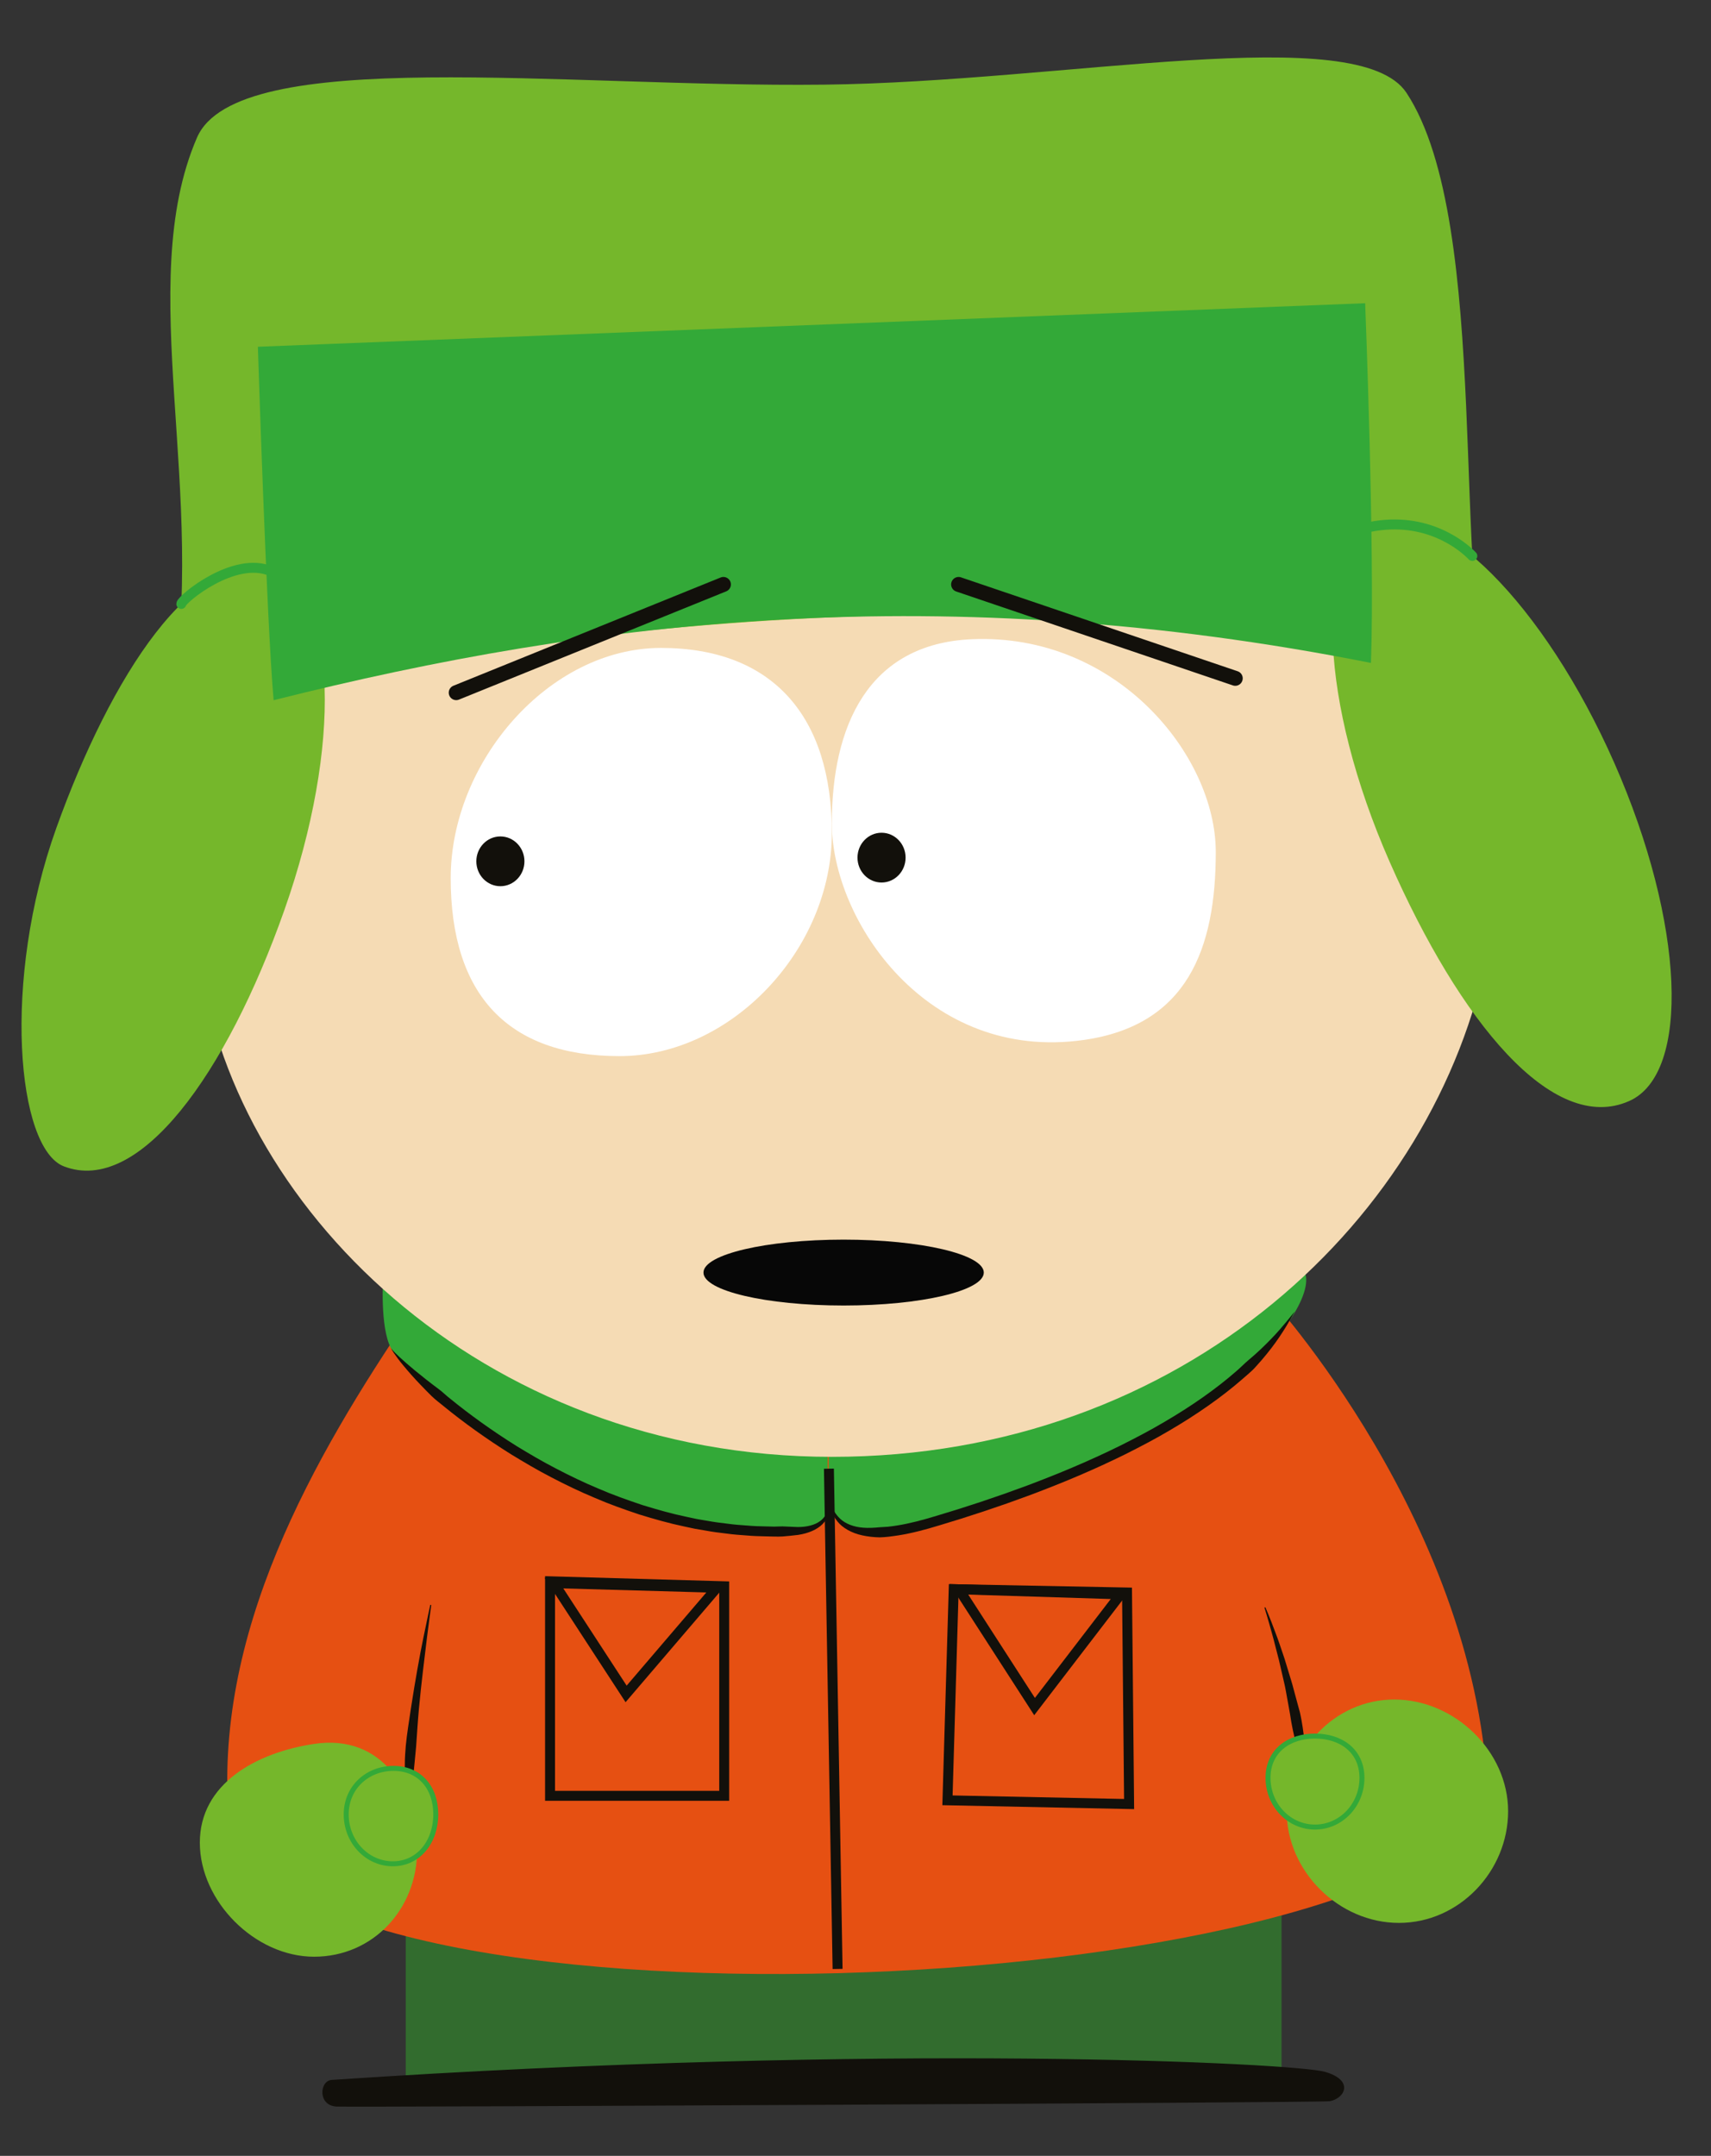 <?xml version="1.0" encoding="utf-8"?>
<!-- Generator: Adobe Illustrator 15.1.0, SVG Export Plug-In . SVG Version: 6.00 Build 0)  -->
<!DOCTYPE svg PUBLIC "-//W3C//DTD SVG 1.1//EN" "http://www.w3.org/Graphics/SVG/1.1/DTD/svg11.dtd">
<svg version="1.1" id="Layer_1" xmlns="http://www.w3.org/2000/svg" xmlns:xlink="http://www.w3.org/1999/xlink" x="0px" y="0px"
	 width="343.846px" height="433.078px" viewBox="0 0 343.846 433.078" enable-background="new 0 0 343.846 433.078"
	 xml:space="preserve">
<rect x="0" y="0" width="343.846" height="433.078" fill="#333333" stroke="none"/>
<rect x="81.538" y="381.154" fill="#326C2E" width="176" height="37"/>
<g>
	<g>
		<defs>
			<rect id="SVGID_1_" x="0" y="0.6" width="343.846" height="433.077"/>
		</defs>
		<clipPath id="SVGID_2_">
			<use xlink:href="#SVGID_1_"  overflow="visible"/>
		</clipPath>
		<path clip-path="url(#SVGID_2_)" fill="#E65012" d="M254.574,259.964c-64.408,42.66-135.799,24.152-171.927,3.789
			c-19.573,28.904-40.137,64.535-36.573,102.654c13,45,229.5,36.25,253-4C297.574,306.408,254.574,259.964,254.574,259.964"/>
	</g>
	<g>
		<defs>
			<rect id="SVGID_3_" x="0" y="0.6" width="343.846" height="433.077"/>
		</defs>
		<clipPath id="SVGID_4_">
			<use xlink:href="#SVGID_3_"  overflow="visible"/>
		</clipPath>
		<path clip-path="url(#SVGID_4_)" fill="#12100B" d="M266.263,416.199c5.938,1.709,3.999,5.334,0.989,5.9
			c-1.582,0.297-195.763,1.248-199.595,1.08c-3.834-0.166-3.474-5.188-1-5.354C178.49,410.326,260.176,414.447,266.263,416.199"/>
	</g>
	<g>
		<defs>
			<rect id="SVGID_5_" x="0" y="0.6" width="343.846" height="433.077"/>
		</defs>
		<clipPath id="SVGID_6_">
			<use xlink:href="#SVGID_5_"  overflow="visible"/>
		</clipPath>
		<path clip-path="url(#SVGID_6_)" fill="#12100B" d="M254.292,322.875c0,0,0.21,0.5,0.578,1.375
			c0.373,0.875,0.855,2.143,1.424,3.668c0.594,1.518,1.18,3.324,1.837,5.254c0.297,0.975,0.605,1.982,0.917,3.006
			c0.301,1.025,0.651,2.059,0.91,3.117c0.284,1.051,0.569,2.104,0.85,3.139c0.143,0.518,0.282,1.031,0.421,1.539
			c0.123,0.512,0.211,1.023,0.313,1.527c0.177,1.008,0.334,1.984,0.443,2.916c0.119,0.932,0.242,1.809,0.247,2.635
			c0.137,3.289-0.059,5.477-0.059,5.477l-0.199,0.018c0,0-0.702-2.113-1.326-5.271c-0.14-0.791-0.372-1.639-0.571-2.541
			c-0.216-0.898-0.404-1.852-0.582-2.842c-0.151-0.994-0.326-2.02-0.518-3.063c-0.189-1.041-0.382-2.1-0.574-3.158
			c-0.183-1.064-0.458-2.105-0.686-3.143c-0.238-1.035-0.473-2.053-0.701-3.037c-0.531-1.951-0.945-3.799-1.398-5.354
			c-0.426-1.566-0.808-2.863-1.079-3.768c-0.276-0.906-0.434-1.426-0.434-1.426L254.292,322.875z"/>
	</g>
	<g>
		<defs>
			<rect id="SVGID_7_" x="0" y="0.6" width="343.846" height="433.077"/>
		</defs>
		<clipPath id="SVGID_8_">
			<use xlink:href="#SVGID_7_"  overflow="visible"/>
		</clipPath>
		<path clip-path="url(#SVGID_8_)" fill="#12100B" d="M86.672,322.425c0,0-0.377,2.596-0.861,6.498
			c-0.464,3.904-1.138,9.1-1.619,14.309c-0.104,1.303-0.233,2.605-0.31,3.887c-0.089,1.281-0.175,2.543-0.259,3.762
			c-0.115,1.215-0.228,2.389-0.332,3.502c-0.099,1.111-0.233,2.164-0.303,3.131c-0.074,0.969-0.199,1.865-0.226,2.648
			c-0.038,0.787-0.131,1.486-0.139,2.051c-0.008,1.133-0.047,1.803-0.047,1.803l-0.197,0.035c0,0-0.188-0.631-0.457-1.777
			c-0.151-0.574-0.214-1.271-0.329-2.082c-0.119-0.811-0.158-1.719-0.206-2.715c-0.065-0.998-0.046-2.07-0.028-3.209
			c-0.007-1.141,0.097-2.33,0.188-3.564c0.239-2.463,0.669-5.064,1.056-7.666c0.799-5.199,1.715-10.369,2.518-14.227
			c0.782-3.857,1.354-6.42,1.354-6.42L86.672,322.425z"/>
	</g>
	<g>
		<defs>
			<rect id="SVGID_9_" x="0" y="0.6" width="343.846" height="433.077"/>
		</defs>
		<clipPath id="SVGID_10_">
			<use xlink:href="#SVGID_9_"  overflow="visible"/>
		</clipPath>
		<path clip-path="url(#SVGID_10_)" fill="#75B72B" d="M258.574,363.845c0-12.047,9.51-22.438,21.625-22.438
			c12.114,0,22.875,10.391,22.875,22.438s-9.822,22.438-21.938,22.438C269.021,386.283,258.574,375.892,258.574,363.845"/>
	</g>
	<g>
		<defs>
			<rect id="SVGID_11_" x="0" y="0.6" width="343.846" height="433.077"/>
		</defs>
		<clipPath id="SVGID_12_">
			<use xlink:href="#SVGID_11_"  overflow="visible"/>
		</clipPath>
		<path clip-path="url(#SVGID_12_)" fill="#75B72B" d="M254.824,357.158c0-5.455,4.226-8.408,9.438-8.406
			c5.211,0,9.438,2.953,9.438,8.406c0,5.455-4.227,9.875-9.438,9.875C259.05,367.033,254.824,362.613,254.824,357.158"/>
	</g>
	<g>
		<defs>
			<rect id="SVGID_13_" x="0" y="0.6" width="343.846" height="433.077"/>
		</defs>
		<clipPath id="SVGID_14_">
			<use xlink:href="#SVGID_13_"  overflow="visible"/>
		</clipPath>
		<path clip-path="url(#SVGID_14_)" fill="none" stroke="#33A938" stroke-miterlimit="10" d="M264.262,348.751
			c5.211,0,9.438,2.953,9.438,8.406c0,5.455-4.227,9.875-9.438,9.875c-5.212,0-9.438-4.42-9.438-9.875
			S259.05,348.75,264.262,348.751z"/>
	</g>
	<g>
		<defs>
			<rect id="SVGID_15_" x="0" y="0.6" width="343.846" height="433.077"/>
		</defs>
		<clipPath id="SVGID_16_">
			<use xlink:href="#SVGID_15_"  overflow="visible"/>
		</clipPath>
		<path clip-path="url(#SVGID_16_)" fill="#75B72B" d="M40.158,370.158c0-11.805,11.239-18.063,22.957-19.832
			c13.793-2.084,20.709,9.57,20.709,21.375s-8.857,21.375-20.709,21.375C51.265,393.076,40.158,381.964,40.158,370.158"/>
	</g>
	<g>
		<defs>
			<rect id="SVGID_17_" x="0" y="0.6" width="343.846" height="433.077"/>
		</defs>
		<clipPath id="SVGID_18_">
			<use xlink:href="#SVGID_17_"  overflow="visible"/>
		</clipPath>
		<path clip-path="url(#SVGID_18_)" fill="#75B72B" d="M69.574,364.492c0-5.477,4.321-9.25,9.5-9.25c5.178,0,8.5,3.773,8.5,9.25
			c0,5.479-3.447,9.916-8.625,9.916C73.771,374.408,69.574,369.97,69.574,364.492"/>
	</g>
	<g>
		<defs>
			<rect id="SVGID_19_" x="0" y="0.6" width="343.846" height="433.077"/>
		</defs>
		<clipPath id="SVGID_20_">
			<use xlink:href="#SVGID_19_"  overflow="visible"/>
		</clipPath>
		<path clip-path="url(#SVGID_20_)" fill="none" stroke="#33A938" stroke-miterlimit="10" d="M79.074,355.242
			c5.178,0,8.5,3.773,8.5,9.25c0,5.479-3.447,9.916-8.625,9.916c-5.179,0-9.375-4.438-9.375-9.916
			C69.574,359.015,73.896,355.242,79.074,355.242z"/>
	</g>
	<g>
		<defs>
			<rect id="SVGID_21_" x="0" y="0.6" width="343.846" height="433.077"/>
		</defs>
		<clipPath id="SVGID_22_">
			<use xlink:href="#SVGID_21_"  overflow="visible"/>
		</clipPath>
		<path clip-path="url(#SVGID_22_)" fill="#33A938" d="M166.539,291.66v9.166c0,0,0.665,8.916,13.821,6.25
			c63.164-12.807,87.547-47.111,81.154-52.416L166.539,291.66z"/>
	</g>
	<g>
		<defs>
			<rect id="SVGID_23_" x="0" y="0.6" width="343.846" height="433.077"/>
		</defs>
		<clipPath id="SVGID_24_">
			<use xlink:href="#SVGID_23_"  overflow="visible"/>
		</clipPath>
		<path clip-path="url(#SVGID_24_)" fill="#12100B" d="M260.187,263.474c0,0-0.213,0.377-0.613,1.08
			c-0.401,0.703-0.974,1.75-1.804,3.027c-0.822,1.279-1.885,2.805-3.236,4.455c-0.671,0.826-1.41,1.691-2.222,2.57
			c-0.79,0.906-1.797,1.672-2.77,2.547c-3.954,3.439-8.953,6.963-14.576,10.244c-2.802,1.66-5.783,3.215-8.832,4.746
			c-3.061,1.51-6.21,2.957-9.396,4.313c-3.183,1.363-6.404,2.629-9.59,3.832c-1.602,0.58-3.189,1.154-4.758,1.723
			c-1.579,0.539-3.138,1.072-4.672,1.596c-1.542,0.498-3.058,0.99-4.542,1.469c-1.491,0.455-2.95,0.9-4.37,1.338
			c-2.839,0.869-5.606,1.604-8.226,2.014c-1.309,0.197-2.578,0.381-3.807,0.404c-1.23-0.023-2.404-0.16-3.491-0.4
			c-2.18-0.461-3.983-1.527-4.985-2.787c-1.02-1.258-1.305-2.49-1.501-3.268c-0.165-0.795-0.254-1.219-0.254-1.219
			s0.159,0.4,0.455,1.154c0.312,0.732,0.82,1.828,1.863,2.803c1.043,0.969,2.678,1.645,4.659,1.777
			c0.989,0.078,2.058,0.029,3.181-0.082c0.564-0.035,1.145-0.072,1.737-0.111c0.596-0.07,1.204-0.139,1.825-0.246
			c2.491-0.391,5.15-1.092,7.97-1.955c1.411-0.434,2.861-0.875,4.344-1.328c1.474-0.479,2.979-0.963,4.512-1.459
			c1.523-0.521,3.071-1.051,4.638-1.586c1.558-0.563,3.134-1.135,4.722-1.709c3.16-1.193,6.354-2.447,9.505-3.799
			c3.155-1.342,6.269-2.773,9.293-4.264c3.011-1.514,5.953-3.047,8.71-4.682c5.536-3.229,10.432-6.682,14.277-10.031
			c0.985-0.809,1.813-1.713,2.71-2.451c0.892-0.742,1.713-1.48,2.466-2.195c1.505-1.43,2.757-2.746,3.747-3.873
			c0.984-1.133,1.737-2.051,2.245-2.684C259.914,263.81,260.187,263.474,260.187,263.474"/>
	</g>
	<g>
		<defs>
			<rect id="SVGID_25_" x="0" y="0.6" width="343.846" height="433.077"/>
		</defs>
		<clipPath id="SVGID_26_">
			<use xlink:href="#SVGID_25_"  overflow="visible"/>
		</clipPath>
		<path clip-path="url(#SVGID_26_)" fill="#33A938" d="M166.325,290.992c0,5.975,0.065,5.975,0.25,10.975
			c0.229,6.285-6.583,5.607-6.583,5.607c-41.547,2.918-79.547-33.279-81.418-36.748c-2.25-4.166-1.582-14.334-1.582-14.334
			L166.325,290.992z"/>
	</g>
	<g>
		<defs>
			<rect id="SVGID_27_" x="0" y="0.6" width="343.846" height="433.077"/>
		</defs>
		<clipPath id="SVGID_28_">
			<use xlink:href="#SVGID_27_"  overflow="visible"/>
		</clipPath>
		<path clip-path="url(#SVGID_28_)" fill="#12100B" d="M78.574,270.826c0,0,0.23,0.336,0.754,0.863
			c0.522,0.529,1.319,1.277,2.37,2.189c1.046,0.914,2.346,1.99,3.864,3.184c0.753,0.604,1.579,1.219,2.441,1.869
			c0.884,0.625,1.673,1.451,2.619,2.166c3.676,2.994,8.163,6.25,13.188,9.393c2.532,1.541,5.168,3.1,7.933,4.525
			c2.757,1.439,5.605,2.811,8.519,4.027c2.896,1.26,5.875,2.307,8.818,3.295c2.967,0.912,5.907,1.75,8.8,2.352
			c0.721,0.154,1.438,0.309,2.147,0.459c0.715,0.121,1.423,0.242,2.123,0.361c1.397,0.26,2.776,0.434,4.12,0.588
			c1.342,0.188,2.653,0.277,3.924,0.367c1.268,0.117,2.496,0.15,3.677,0.17c0.588,0.016,1.167,0.029,1.73,0.043
			c0.564,0.004,1.115-0.057,1.652-0.045c1.073,0.045,2.093,0.088,3.048,0.127c1.824,0.01,3.428-0.398,4.468-1.162
			c1.051-0.76,1.482-1.797,1.646-2.504c0.16-0.719,0.157-1.127,0.157-1.127s0.08,0.393,0.056,1.158
			c-0.035,0.736-0.247,1.98-1.347,3.068c-1.075,1.082-2.821,1.832-4.858,2.146c-1.005,0.131-2.024,0.223-3.133,0.32
			c-1.103,0.063-2.261-0.006-3.47-0.025c-1.209-0.021-2.47-0.059-3.768-0.176c-1.301-0.094-2.646-0.184-4.018-0.377
			c-1.376-0.156-2.787-0.334-4.217-0.602c-0.718-0.121-1.441-0.246-2.173-0.369c-0.724-0.156-1.456-0.311-2.194-0.469
			c-2.957-0.615-5.958-1.471-8.985-2.402c-3.001-1.006-6.038-2.074-8.986-3.357c-2.967-1.238-5.863-2.633-8.667-4.096
			c-2.81-1.453-5.489-3.037-8.059-4.602c-5.105-3.189-9.66-6.494-13.395-9.535c-0.924-0.771-1.867-1.445-2.649-2.221
			c-0.776-0.781-1.516-1.514-2.188-2.229c-1.36-1.41-2.485-2.701-3.382-3.785c-0.908-1.072-1.549-1.98-1.979-2.6
			C78.736,271.187,78.574,270.826,78.574,270.826"/>
	</g>
	<g>
		<defs>
			<rect id="SVGID_29_" x="0" y="0.6" width="343.846" height="433.077"/>
		</defs>
		<clipPath id="SVGID_30_">
			<use xlink:href="#SVGID_29_"  overflow="visible"/>
		</clipPath>
		<polygon clip-path="url(#SVGID_30_)" fill="none" stroke="#12100B" stroke-width="2" stroke-miterlimit="10" points="
			110.538,317.658 110.538,360.753 145.538,360.753 145.538,318.658 		"/>
	</g>
	<g>
		<defs>
			<rect id="SVGID_31_" x="0" y="0.6" width="343.846" height="433.077"/>
		</defs>
		<clipPath id="SVGID_32_">
			<use xlink:href="#SVGID_31_"  overflow="visible"/>
		</clipPath>
		<polygon clip-path="url(#SVGID_32_)" fill="none" stroke="#12100B" stroke-width="2" stroke-miterlimit="10" points="
			191.657,319.242 190.407,361.658 226.907,362.408 226.491,319.908 		"/>
	</g>
	<g>
		<defs>
			<rect id="SVGID_33_" x="0" y="0.6" width="343.846" height="433.077"/>
		</defs>
		<clipPath id="SVGID_34_">
			<use xlink:href="#SVGID_33_"  overflow="visible"/>
		</clipPath>
		<polygon clip-path="url(#SVGID_34_)" fill="none" stroke="#12100B" stroke-width="2" stroke-miterlimit="10" points="
			192.705,319.269 207.907,342.826 225.199,320.283 		"/>
	</g>
	<g>
		<defs>
			<rect id="SVGID_35_" x="0" y="0.6" width="343.846" height="433.077"/>
		</defs>
		<clipPath id="SVGID_36_">
			<use xlink:href="#SVGID_35_"  overflow="visible"/>
		</clipPath>
		<polygon clip-path="url(#SVGID_36_)" fill="none" stroke="#12100B" stroke-width="2" stroke-miterlimit="10" points="
			111.324,318.035 125.824,340.283 144.067,318.96 		"/>
	</g>
	<g>
		<defs>
			<rect id="SVGID_37_" x="0" y="0.6" width="343.846" height="433.077"/>
		</defs>
		<clipPath id="SVGID_38_">
			<use xlink:href="#SVGID_37_"  overflow="visible"/>
		</clipPath>
		
			<line clip-path="url(#SVGID_38_)" fill="none" stroke="#12100B" stroke-width="2" stroke-miterlimit="10" x1="168.324" y1="395.533" x2="166.58" y2="295.035"/>
	</g>
	<g>
		<defs>
			<rect id="SVGID_39_" x="0" y="0.6" width="343.846" height="433.077"/>
		</defs>
		<clipPath id="SVGID_40_">
			<use xlink:href="#SVGID_39_"  overflow="visible"/>
		</clipPath>
		<path clip-path="url(#SVGID_40_)" fill="#F5DBB4" d="M39.992,191.159c-6.25-55.707,60.123-101.5,130.999-101.5
			s138.695,46.473,128.001,101.5c-10.334,53.167-60.946,101.5-131.823,101.5C96.293,292.66,45.658,241.66,39.992,191.159"/>
	</g>
	<g>
		<defs>
			<rect id="SVGID_41_" x="0" y="0.6" width="343.846" height="433.077"/>
		</defs>
		<clipPath id="SVGID_42_">
			<use xlink:href="#SVGID_41_"  overflow="visible"/>
		</clipPath>
		<path clip-path="url(#SVGID_42_)" fill="#75B72B" d="M279.299,173.204c-14.095-31.993-15.415-62.38-2.951-67.871
			c12.465-5.491,33.996,15.992,48.091,47.984c14.095,31.993,15.411,62.369,2.951,67.872
			C311.991,227.992,293.394,205.197,279.299,173.204"/>
	</g>
	<g>
		<defs>
			<rect id="SVGID_43_" x="0" y="0.6" width="343.846" height="433.077"/>
		</defs>
		<clipPath id="SVGID_44_">
			<use xlink:href="#SVGID_43_"  overflow="visible"/>
		</clipPath>
		<path clip-path="url(#SVGID_44_)" fill="#75B72B" d="M11.324,166.326c-11,30.666-7.909,64.333,1.497,67.972
			c15.11,5.852,32.691-18.513,44.327-51.479c11.639-32.966,10.655-63.354-2.184-67.901C39.095,109.299,22.17,136.093,11.324,166.326
			"/>
	</g>
	<g>
		<defs>
			<rect id="SVGID_45_" x="0" y="0.6" width="343.846" height="433.077"/>
		</defs>
		<clipPath id="SVGID_46_">
			<use xlink:href="#SVGID_45_"  overflow="visible"/>
		</clipPath>
		<path clip-path="url(#SVGID_46_)" fill="#75B72B" d="M34.324,140.659c7.668-41.121-7.547-83.4,5.258-113
			c8.076-18.667,73.761-10.049,126.026-10.652c48.561-0.562,107.383-13.015,117.049,1.652c17.35,26.326,8.786,101,17.453,122
			C205.778,106.326,84.658,132.992,34.324,140.659"/>
	</g>
	<g>
		<defs>
			<rect id="SVGID_47_" x="0" y="0.6" width="343.846" height="433.077"/>
		</defs>
		<clipPath id="SVGID_48_">
			<use xlink:href="#SVGID_47_"  overflow="visible"/>
		</clipPath>
		<path clip-path="url(#SVGID_48_)" fill="#33A938" d="M54.99,140.659c-1.416-15.75-3.166-71-3.166-71l222.521-8.746
			c0,0,1.979,49.996,1.163,72.26C189.574,116.159,119.574,124.409,54.99,140.659"/>
	</g>
	<g>
		<defs>
			<rect id="SVGID_49_" x="0" y="0.6" width="343.846" height="433.077"/>
		</defs>
		<clipPath id="SVGID_50_">
			<use xlink:href="#SVGID_49_"  overflow="visible"/>
		</clipPath>
		
			<path clip-path="url(#SVGID_50_)" fill="none" stroke="#33A938" stroke-width="2" stroke-linecap="round" stroke-miterlimit="10" d="
			M54.499,114.768c-7.425-3.234-18.025,5.628-18.063,6.552"/>
	</g>
	<g>
		<defs>
			<rect id="SVGID_51_" x="0" y="0.6" width="343.846" height="433.077"/>
		</defs>
		<clipPath id="SVGID_52_">
			<use xlink:href="#SVGID_51_"  overflow="visible"/>
		</clipPath>
		
			<path clip-path="url(#SVGID_52_)" fill="none" stroke="#33A938" stroke-width="2" stroke-linecap="round" stroke-miterlimit="10" d="
			M275.349,105.845c11.432-2.265,18.726,3.939,20.534,5.837"/>
	</g>
	<g>
		<defs>
			<rect id="SVGID_53_" x="0" y="0.6" width="343.846" height="433.077"/>
		</defs>
		<clipPath id="SVGID_54_">
			<use xlink:href="#SVGID_53_"  overflow="visible"/>
		</clipPath>
		<path clip-path="url(#SVGID_54_)" fill="#FFFFFF" d="M90.574,176.409c0-23.403,19.789-46.25,42.25-46.25
			c22.463,0,34.345,13.764,34.345,37.167s-20.21,44.833-42.673,44.833C102.035,212.159,90.574,199.812,90.574,176.409"/>
	</g>
	<g>
		<defs>
			<rect id="SVGID_55_" x="0" y="0.6" width="343.846" height="433.077"/>
		</defs>
		<clipPath id="SVGID_56_">
			<use xlink:href="#SVGID_55_"  overflow="visible"/>
		</clipPath>
		<path clip-path="url(#SVGID_56_)" fill="#FFFFFF" d="M167.169,165.409c0-19.468,7.215-36.099,28.155-37
			c29-1.25,49,23.282,49,42.75c0,19.468-5.75,34.786-26.5,37.75C186.324,213.409,167.169,184.877,167.169,165.409"/>
	</g>
	<g>
		<defs>
			<rect id="SVGID_57_" x="0" y="0.6" width="343.846" height="433.077"/>
		</defs>
		<clipPath id="SVGID_58_">
			<use xlink:href="#SVGID_57_"  overflow="visible"/>
		</clipPath>
	</g>
	<g>
		<defs>
			<rect id="SVGID_59_" x="0" y="0.6" width="343.846" height="433.077"/>
		</defs>
		<clipPath id="SVGID_60_">
			<use xlink:href="#SVGID_59_"  overflow="visible"/>
		</clipPath>
		<path clip-path="url(#SVGID_60_)" fill="#12100B" d="M172.323,172.285c0-2.763,2.164-5,4.833-5c2.67,0,4.834,2.238,4.834,5
			c0,2.762-2.164,5-4.834,5C174.488,177.285,172.323,175.046,172.323,172.285"/>
	</g>
	<g>
		<defs>
			<rect id="SVGID_61_" x="0" y="0.6" width="343.846" height="433.077"/>
		</defs>
		<clipPath id="SVGID_62_">
			<use xlink:href="#SVGID_61_"  overflow="visible"/>
		</clipPath>
		<path clip-path="url(#SVGID_62_)" fill="#12100B" d="M95.725,173.026c0-2.763,2.164-5,4.832-5c2.67,0,4.834,2.238,4.834,5
			c0,2.762-2.164,5-4.834,5C97.889,178.026,95.725,175.788,95.725,173.026"/>
	</g>
</g>
<line fill="none" stroke="#12100B" stroke-width="3" stroke-linecap="round" stroke-miterlimit="10" x1="248.24" y1="136.267" x2="192.64" y2="117.402"/>
<line fill="none" stroke="#12100B" stroke-width="3" stroke-linecap="round" stroke-miterlimit="10" x1="91.68" y1="139.147" x2="145.381" y2="117.402"/>
<ellipse fill="#070707" cx="169.538" cy="255.642" rx="28.167" ry="6.618"/>
</svg>
